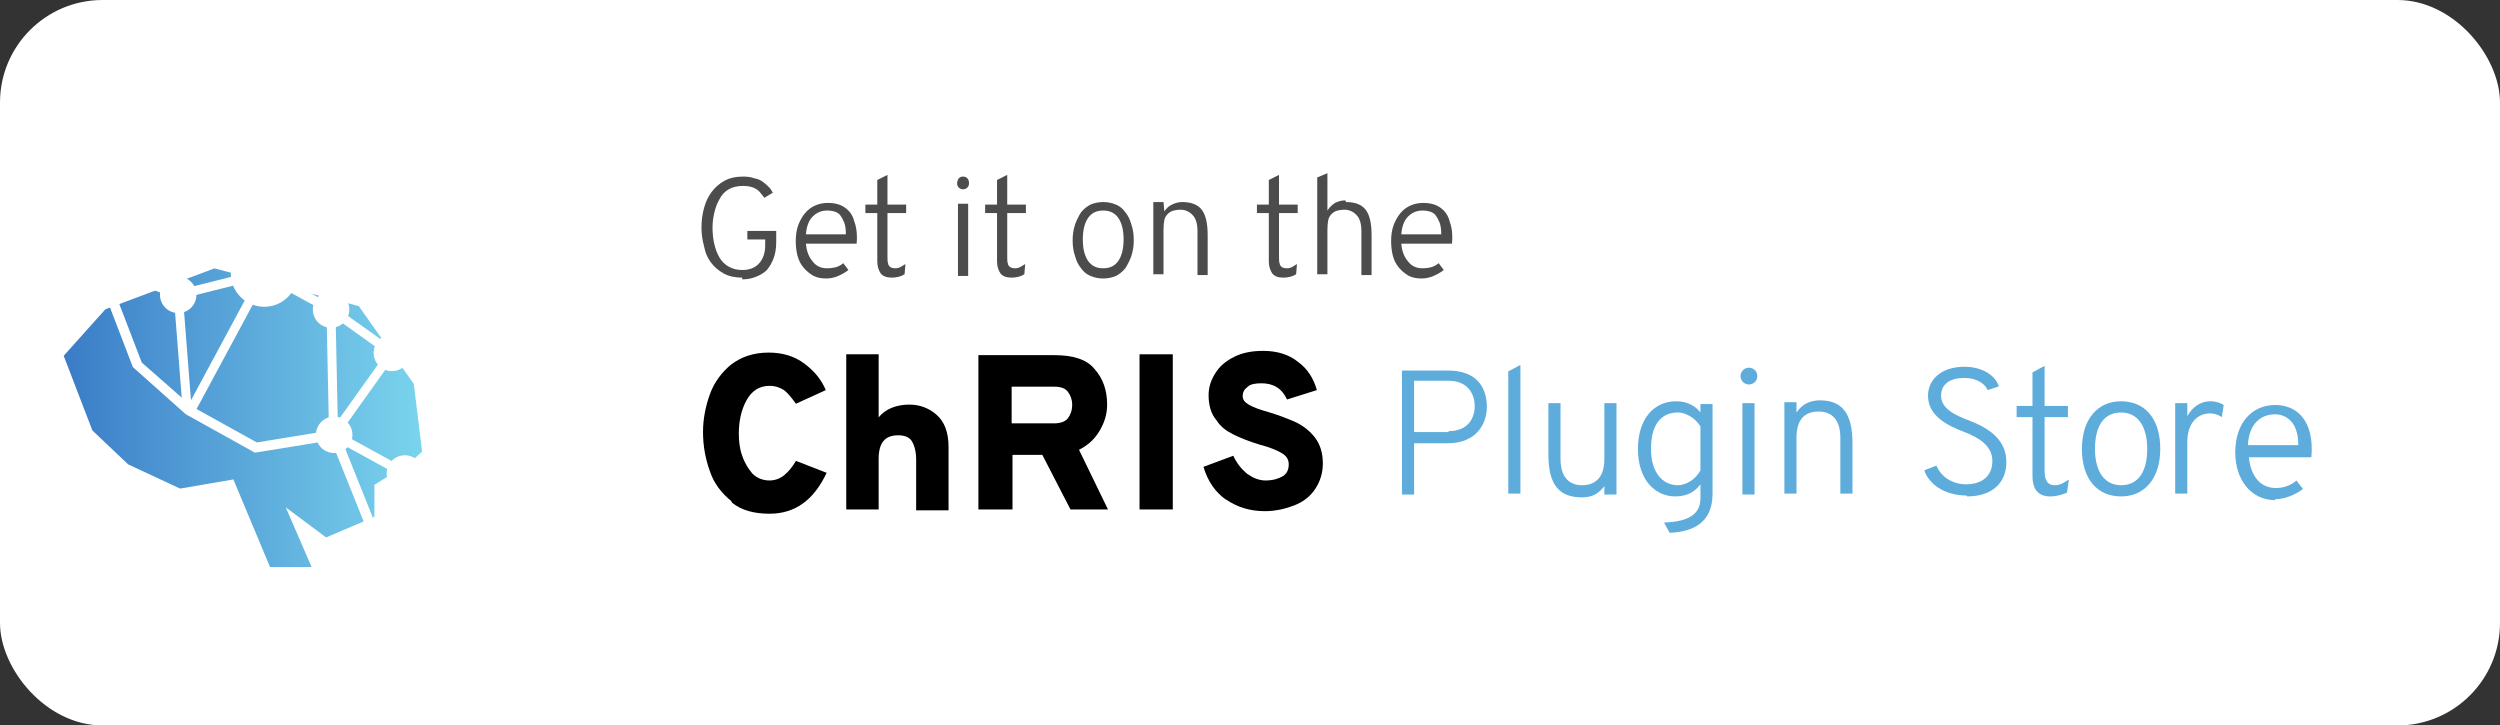 <?xml version="1.0" encoding="UTF-8" standalone="no"?>
<svg
   xmlns:dc="http://purl.org/dc/elements/1.1/"
   xmlns:cc="http://creativecommons.org/ns#"
   xmlns:rdf="http://www.w3.org/1999/02/22-rdf-syntax-ns#"
   xmlns:svg="http://www.w3.org/2000/svg"
   xmlns="http://www.w3.org/2000/svg"
   xmlns:xlink="http://www.w3.org/1999/xlink"
   xmlns:sodipodi="http://sodipodi.sourceforge.net/DTD/sodipodi-0.dtd"
   xmlns:inkscape="http://www.inkscape.org/namespaces/inkscape"
   width="126.575mm"
   height="36.73mm"
   viewBox="0 0 126.575 36.73"
   version="1.1"
   id="svg9701"
   inkscape:version="1.0.1 (3bc2e813f5, 2020-09-07)"
   sodipodi:docname="badge_light.svg">
  <rect x="0" y="0" width="126.575" height="36.73" fill="#333333" stroke="none"/>
  <defs
     id="defs9695">
    <clipPath
       clipPathUnits="userSpaceOnUse"
       id="clipPath161462">
      <path
         d="m 1032.96,2313.28 -333.905,-372.74 229.562,-597.75 286.953,-272.01 415.65,-193.51 426.52,73.21 293.68,-701.64 h 332.56 L 2477.24,727.012 2800.11,486.23 3187,650.969 v 256.429 l 385.07,239.412 -69.57,568.83 -440.82,622.99 -1155.7,301.75 z"
         id="path161460"
         inkscape:connector-curvature="0" />
    </clipPath>
    <linearGradient
       inkscape:collect="always"
       xlink:href="#linearGradient161468"
       id="linearGradient9543"
       gradientUnits="userSpaceOnUse"
       gradientTransform="matrix(2873.01,0,0,-2873.01,699.055,1444.61)"
       x1="0"
       y1="0"
       x2="1"
       y2="0"
       spreadMethod="pad" />
    <linearGradient
       x1="0"
       y1="0"
       x2="1"
       y2="0"
       gradientUnits="userSpaceOnUse"
       gradientTransform="matrix(2873.01,0,0,-2873.01,699.055,1444.61)"
       spreadMethod="pad"
       id="linearGradient161468">
      <stop
         style="stop-opacity:1;stop-color:#3a7cc7"
         offset="0"
         id="stop161464" />
      <stop
         style="stop-opacity:1;stop-color:#7ad4ed"
         offset="1"
         id="stop161466" />
    </linearGradient>
  </defs>
  <sodipodi:namedview
     id="base"
     pagecolor="#ffffff"
     bordercolor="#666666"
     borderopacity="1.0"
     inkscape:pageopacity="0.0"
     inkscape:pageshadow="2"
     inkscape:zoom="0.35"
     inkscape:cx="-326.51659"
     inkscape:cy="-147.73102"
     inkscape:document-units="mm"
     inkscape:current-layer="layer1"
     inkscape:document-rotation="0"
     showgrid="false"
     fit-margin-top="0"
     fit-margin-left="0"
     fit-margin-right="0"
     fit-margin-bottom="0"
     inkscape:window-width="1822"
     inkscape:window-height="1228"
     inkscape:window-x="1565"
     inkscape:window-y="1523"
     inkscape:window-maximized="0" />
  <g
     inkscape:label="Layer 1"
     inkscape:groupmode="layer"
     id="layer1"
     transform="translate(-192.224,-73.016)">
    <rect
       y="79.338"
       x="193.868"
       height="27.218"
       width="124.826"
       id="rect8336"
       style="display:inline;opacity:1;fill:none;fill-opacity:1;stroke:none;stroke-width:1.408;stroke-linecap:square;stroke-linejoin:bevel;stroke-miterlimit:4;stroke-dasharray:none;stroke-dashoffset:0;stroke-opacity:1"
       inkscape:export-filename="/home/duffy/Repositories/ChRIS_store_ui/src/assets/img/chris-plugin-store_logo.png"
       inkscape:export-xdpi="105.08642"
       inkscape:export-ydpi="105.08642" />
    <rect
       style="display:inline;fill:#ffffff;fill-opacity:1;stroke-width:8.098;stroke-linecap:round;stroke-linejoin:round"
       id="rect8338"
       width="126.575"
       height="36.73"
       x="192.224"
       y="73.016"
       ry="5.194"
       inkscape:export-filename="/home/duffy/SparkleShare/github.com/cube-design/ChRIS-Store/Badges/badge-dark.png"
       inkscape:export-xdpi="96"
       inkscape:export-ydpi="96" />
    <g
       id="g8378"
       transform="matrix(43.166,0,0,43.166,502.569,454.498)"
       style="display:inline">
      <g
         inkscape:export-ydpi="105.08642"
         inkscape:export-xdpi="105.08642"
         inkscape:export-filename="/home/duffy/Repositories/ChRIS_store_ui/src/assets/img/chris-plugin-store_logo.png"
         transform="matrix(1.094,0,0,1.094,-3.483,0.733)"
         id="g8364"
         style="fill:#5dacdc;fill-opacity:1;stroke-width:0.914">
        <path
           inkscape:connector-curvature="0"
           id="path8342"
           style="font-style:normal;font-variant:normal;font-weight:300;font-stretch:normal;font-size:medium;line-height:0.12px;font-family:Overpass;-inkscape-font-specification:'Overpass Light';letter-spacing:0px;word-spacing:0px;fill:#5dacdc;fill-opacity:1;stroke:none;stroke-width:0.01px;stroke-linecap:butt;stroke-linejoin:miter;stroke-opacity:1"
           d="m -1.885,-8.218 h 0.013 v -0.055 h 0.036 c 0.031,0 0.042,-0.021 0.042,-0.039 0,-0.02 -0.01,-0.039 -0.042,-0.039 h -0.049 z m 0.05,-0.067 h -0.037 v -0.055 h 0.037 c 0.022,0 0.028,0.016 0.028,0.027 0,0.013 -0.007,0.027 -0.028,0.027 z" />
        <path
           inkscape:connector-curvature="0"
           id="path8344"
           style="font-style:normal;font-variant:normal;font-weight:300;font-stretch:normal;font-size:medium;line-height:0.12px;font-family:Overpass;-inkscape-font-specification:'Overpass Light';letter-spacing:0px;word-spacing:0px;fill:#5dacdc;fill-opacity:1;stroke:none;stroke-width:0.01px;stroke-linecap:butt;stroke-linejoin:miter;stroke-opacity:1"
           d="m -1.771,-8.219 h 0.013 v -0.138 l -0.013,0.007 z" />
        <path
           inkscape:connector-curvature="0"
           id="path8346"
           style="font-style:normal;font-variant:normal;font-weight:300;font-stretch:normal;font-size:medium;line-height:0.12px;font-family:Overpass;-inkscape-font-specification:'Overpass Light';letter-spacing:0px;word-spacing:0px;fill:#5dacdc;fill-opacity:1;stroke:none;stroke-width:0.01px;stroke-linecap:butt;stroke-linejoin:miter;stroke-opacity:1"
           d="m -1.668,-8.218 h 0.013 v -0.098 h -0.013 v 0.06 c 0,0.021 -0.011,0.028 -0.024,0.028 -0.013,0 -0.023,-0.008 -0.023,-0.028 v -0.06 h -0.013 v 0.055 c 0,0.032 0.011,0.046 0.036,0.046 0.01,0 0.017,-0.003 0.024,-0.012 z" />
        <path
           inkscape:connector-curvature="0"
           id="path8348"
           style="font-style:normal;font-variant:normal;font-weight:300;font-stretch:normal;font-size:medium;line-height:0.12px;font-family:Overpass;-inkscape-font-specification:'Overpass Light';letter-spacing:0px;word-spacing:0px;fill:#5dacdc;fill-opacity:1;stroke:none;stroke-width:0.01px;stroke-linecap:butt;stroke-linejoin:miter;stroke-opacity:1"
           d="m -1.598,-8.177 c 0.024,-9.585e-4 0.046,-0.01 0.046,-0.042 v -0.096 h -0.013 v 0.009 c -0.003,-0.004 -0.011,-0.012 -0.026,-0.012 -0.024,0 -0.041,0.019 -0.041,0.051 0,0.034 0.019,0.051 0.04,0.051 0.013,0 0.021,-0.005 0.027,-0.013 v 0.015 c 0,0.013 -0.007,0.025 -0.039,0.026 z m 0.009,-0.051 c -0.017,0 -0.029,-0.014 -0.029,-0.039 0,-0.025 0.01,-0.039 0.029,-0.039 0.007,0 0.018,0.005 0.024,0.015 v 0.047 c -0.005,0.01 -0.016,0.016 -0.024,0.016 z" />
        <path
           inkscape:connector-curvature="0"
           id="path8350"
           style="font-style:normal;font-variant:normal;font-weight:300;font-stretch:normal;font-size:medium;line-height:0.12px;font-family:Overpass;-inkscape-font-specification:'Overpass Light';letter-spacing:0px;word-spacing:0px;fill:#5dacdc;fill-opacity:1;stroke:none;stroke-width:0.01px;stroke-linecap:butt;stroke-linejoin:miter;stroke-opacity:1"
           d="m -1.513,-8.336 c 0.005,0 0.009,-0.004 0.009,-0.009 0,-0.005 -0.004,-0.009 -0.009,-0.009 -0.005,0 -0.009,0.004 -0.009,0.009 0,0.005 0.004,0.009 0.009,0.009 z m -0.007,0.118 h 0.013 v -0.098 h -0.013 z" />
        <path
           inkscape:connector-curvature="0"
           id="path8352"
           style="font-style:normal;font-variant:normal;font-weight:300;font-stretch:normal;font-size:medium;line-height:0.12px;font-family:Overpass;-inkscape-font-specification:'Overpass Light';letter-spacing:0px;word-spacing:0px;fill:#5dacdc;fill-opacity:1;stroke:none;stroke-width:0.01px;stroke-linecap:butt;stroke-linejoin:miter;stroke-opacity:1"
           d="m -1.415,-8.219 h 0.013 v -0.054 c 0,-0.032 -0.011,-0.046 -0.035,-0.046 -0.01,0 -0.019,0.004 -0.025,0.013 V -8.317 h -0.013 v 0.098 h 0.013 v -0.06 c 0,-0.021 0.01,-0.028 0.024,-0.028 0.013,0 0.023,0.008 0.023,0.028 z" />
        <path
           inkscape:connector-curvature="0"
           id="path8354"
           style="font-style:normal;font-variant:normal;font-weight:300;font-stretch:normal;font-size:medium;line-height:0.12px;font-family:Overpass;-inkscape-font-specification:'Overpass Light';letter-spacing:0px;word-spacing:0px;fill:#5dacdc;fill-opacity:1;stroke:none;stroke-width:0.01px;stroke-linecap:butt;stroke-linejoin:miter;stroke-opacity:1"
           d="m -1.279,-8.216 c 0.025,0 0.042,-0.013 0.042,-0.037 0,-0.025 -0.021,-0.037 -0.039,-0.044 -0.016,-0.006 -0.031,-0.013 -0.031,-0.027 0,-0.012 0.009,-0.019 0.025,-0.019 0.013,0 0.022,0.006 0.025,0.013 l 0.012,-0.004 c -0.004,-0.012 -0.018,-0.021 -0.037,-0.021 -0.025,0 -0.039,0.014 -0.039,0.031 0,0.022 0.021,0.032 0.039,0.039 0.016,0.006 0.03,0.015 0.03,0.031 0,0.016 -0.011,0.025 -0.028,0.025 -0.015,0 -0.027,-0.008 -0.032,-0.02 l -0.013,0.005 c 0.005,0.015 0.022,0.027 0.045,0.027 z" />
        <path
           inkscape:connector-curvature="0"
           id="path8356"
           style="font-style:normal;font-variant:normal;font-weight:300;font-stretch:normal;font-size:medium;line-height:0.12px;font-family:Overpass;-inkscape-font-specification:'Overpass Light';letter-spacing:0px;word-spacing:0px;fill:#5dacdc;fill-opacity:1;stroke:none;stroke-width:0.01px;stroke-linecap:butt;stroke-linejoin:miter;stroke-opacity:1"
           d="m -1.19,-8.216 c 0.007,0 0.013,-0.002 0.018,-0.004 l 0.002,-0.014 c -0.004,0.002 -0.008,0.006 -0.015,0.006 -0.009,0 -0.011,-0.007 -0.011,-0.016 v -0.057 h 0.025 v -0.012 h -0.025 v -0.043 l -0.013,0.007 v 0.036 h -0.017 v 0.012 h 0.017 v 0.063 c 0,0.013 0.005,0.022 0.019,0.022 z"
           sodipodi:nodetypes="cccssccccccccccscc" />
        <path
           inkscape:connector-curvature="0"
           id="path8358"
           style="font-style:normal;font-variant:normal;font-weight:300;font-stretch:normal;font-size:medium;line-height:0.12px;font-family:Overpass;-inkscape-font-specification:'Overpass Light';letter-spacing:0px;word-spacing:0px;fill:#5dacdc;fill-opacity:1;stroke:none;stroke-width:0.01px;stroke-linecap:butt;stroke-linejoin:miter;stroke-opacity:1"
           d="m -1.114,-8.216 c 0.025,0 0.042,-0.019 0.042,-0.051 0,-0.033 -0.017,-0.051 -0.042,-0.051 -0.025,0 -0.042,0.019 -0.042,0.051 0,0.033 0.017,0.051 0.042,0.051 z m 0,-0.012 c -0.018,0 -0.028,-0.015 -0.028,-0.039 0,-0.025 0.01,-0.039 0.028,-0.039 0.018,0 0.028,0.015 0.028,0.039 0,0.025 -0.01,0.039 -0.028,0.039 z" />
        <path
           inkscape:connector-curvature="0"
           id="path8360"
           style="font-style:normal;font-variant:normal;font-weight:300;font-stretch:normal;font-size:medium;line-height:0.12px;font-family:Overpass;-inkscape-font-specification:'Overpass Light';letter-spacing:0px;word-spacing:0px;fill:#5dacdc;fill-opacity:1;stroke:none;stroke-width:0.01px;stroke-linecap:butt;stroke-linejoin:miter;stroke-opacity:1"
           d="m -1.056,-8.219 h 0.013 v -0.055 c 0,-0.024 0.014,-0.031 0.024,-0.031 0.006,0 0.01,0.002 0.013,0.004 l 0.002,-0.013 c -0.003,-0.002 -0.008,-0.004 -0.014,-0.004 -0.012,0 -0.02,0.007 -0.025,0.016 v -0.014 h -0.013 z" />
        <path
           inkscape:connector-curvature="0"
           id="path8362"
           style="font-style:normal;font-variant:normal;font-weight:300;font-stretch:normal;font-size:medium;line-height:0.12px;font-family:Overpass;-inkscape-font-specification:'Overpass Light';letter-spacing:0px;word-spacing:0px;fill:#5dacdc;fill-opacity:1;stroke:none;stroke-width:0.01px;stroke-linecap:butt;stroke-linejoin:miter;stroke-opacity:1"
           d="m -0.949,-8.213 c 0.011,0 0.022,-0.005 0.03,-0.011 l -0.007,-0.009 c -0.007,0.006 -0.015,0.008 -0.022,0.008 -0.017,0 -0.027,-0.013 -0.029,-0.033 h 0.067 c 3.8341e-4,-0.004 3.8341e-4,-0.007 3.8341e-4,-0.009 0,-0.033 -0.018,-0.047 -0.039,-0.047 -0.025,0 -0.043,0.019 -0.043,0.051 0,0.028 0.016,0.051 0.043,0.051 z m -0.029,-0.058 c 0.001,-0.022 0.013,-0.033 0.029,-0.033 0.01,0 0.025,0.006 0.025,0.033 z" />
      </g>
      <g
         id="g8376"
         style="fill:#000000">
        <path
           d="m -6.332,-8.25 c -0.011,-0.009 -0.02,-0.02 -0.025,-0.035 -0.005,-0.014 -0.008,-0.029 -0.008,-0.046 0,-0.015 0.003,-0.03 0.008,-0.044 0.005,-0.014 0.014,-0.026 0.025,-0.035 0.012,-0.009 0.026,-0.014 0.044,-0.014 0.016,0 0.03,0.004 0.042,0.013 0.012,0.009 0.02,0.019 0.025,0.031 l -0.035,0.016 c -0.005,-0.007 -0.01,-0.013 -0.014,-0.016 -0.005,-0.003 -0.01,-0.005 -0.017,-0.005 -0.012,0 -0.021,0.006 -0.027,0.017 -0.006,0.011 -0.009,0.024 -0.009,0.039 0,0.009 0.001,0.018 0.004,0.026 0.003,0.009 0.007,0.015 0.012,0.021 0.005,0.005 0.012,0.008 0.02,0.008 0.006,0 0.012,-0.002 0.017,-0.006 0.005,-0.004 0.01,-0.01 0.014,-0.017 l 0.036,0.014 c -0.015,0.032 -0.037,0.048 -0.067,0.048 -0.018,0 -0.033,-0.004 -0.044,-0.013"
           style="fill:#000000;fill-opacity:1;fill-rule:nonzero;stroke:none;stroke-width:0.001"
           id="path8366"
           inkscape:connector-curvature="0" />
        <path
           d="m -6.197,-8.422 h 0.038 v 0.074 c 0.008,-0.01 0.021,-0.015 0.036,-0.015 0.012,0 0.023,0.004 0.032,0.012 0.009,0.008 0.014,0.02 0.014,0.038 v 0.074 h -0.038 v -0.059 c 0,-0.01 -0.002,-0.017 -0.005,-0.022 -0.003,-0.005 -0.009,-0.007 -0.016,-0.007 -0.016,0 -0.023,0.009 -0.023,0.028 v 0.059 h -0.038 V -8.422"
           style="fill:#000000;fill-opacity:1;fill-rule:nonzero;stroke:none;stroke-width:0.001"
           id="path8368"
           inkscape:connector-curvature="0" />
        <path
           d="m -5.953,-8.341 c 0.007,0 0.013,-0.002 0.016,-0.006 0.003,-0.004 0.005,-0.009 0.005,-0.016 0,-0.006 -0.002,-0.011 -0.005,-0.015 -0.003,-0.004 -0.008,-0.006 -0.016,-0.006 h -0.05 v 0.043 z m -0.089,-0.08 h 0.089 c 0.022,0 0.038,0.005 0.047,0.016 0.01,0.011 0.015,0.025 0.015,0.042 0,0.011 -0.003,0.021 -0.009,0.031 -0.006,0.01 -0.014,0.017 -0.024,0.022 l 0.034,0.07 h -0.044 l -0.033,-0.064 h -0.035 v 0.064 h -0.04 v -0.182"
           style="fill:#000000;fill-opacity:1;fill-rule:nonzero;stroke:none;stroke-width:0.001"
           id="path8370"
           inkscape:connector-curvature="0" />
        <path
           d="m -5.751,-8.251 c -0.013,-0.009 -0.022,-0.022 -0.027,-0.039 l 0.035,-0.013 c 0.004,0.009 0.01,0.016 0.016,0.021 0.007,0.005 0.014,0.008 0.022,0.008 0.008,0 0.015,-0.002 0.02,-0.005 0.005,-0.003 0.007,-0.008 0.007,-0.014 0,-0.006 -0.003,-0.01 -0.008,-0.013 -0.005,-0.003 -0.014,-0.007 -0.026,-0.01 -0.013,-0.004 -0.023,-0.008 -0.031,-0.012 -0.008,-0.004 -0.015,-0.009 -0.02,-0.017 -0.006,-0.007 -0.009,-0.017 -0.009,-0.029 0,-0.01 0.003,-0.018 0.008,-0.026 0.005,-0.008 0.012,-0.014 0.022,-0.019 0.01,-0.005 0.021,-0.007 0.034,-0.007 0.016,0 0.03,0.004 0.041,0.013 0.011,0.008 0.018,0.019 0.022,0.033 l -0.035,0.011 c -0.006,-0.013 -0.016,-0.019 -0.03,-0.019 -0.007,0 -0.013,0.001 -0.016,0.004 -0.004,0.003 -0.006,0.006 -0.006,0.011 0,0.004 0.002,0.007 0.007,0.01 0.005,0.003 0.013,0.006 0.024,0.009 0.013,0.004 0.023,0.008 0.032,0.012 0.008,0.004 0.016,0.01 0.022,0.018 0.006,0.008 0.009,0.018 0.009,0.03 0,0.011 -0.003,0.021 -0.009,0.03 -0.006,0.009 -0.014,0.015 -0.024,0.019 -0.01,0.004 -0.022,0.007 -0.035,0.007 -0.018,0 -0.033,-0.005 -0.046,-0.014"
           style="fill:#000000;fill-opacity:1;fill-rule:nonzero;stroke:none;stroke-width:0.001"
           id="path8372"
           inkscape:connector-curvature="0" />
        <path
           inkscape:connector-curvature="0"
           id="path8374"
           style="fill:#000000;fill-opacity:1;fill-rule:nonzero;stroke:none;stroke-width:0.001"
           d="m -5.853,-8.24 v -0.182 h 0.039 v 0.182 h -0.039" />
      </g>
    </g>
    <g
       inkscape:export-ydpi="105.08642"
       inkscape:export-xdpi="105.08642"
       inkscape:export-filename="/home/duffy/Repositories/ChRIS_store_ui/src/assets/img/chris-plugin-store_logo.png"
       style="display:inline;stroke-width:7.889"
       transform="matrix(6.323,0,0,6.323,235.979,131.134)"
       id="g8463">
      <g
         style="stroke-width:7.889"
         id="g8382"
         clip-path="url(#clipPath161462)"
         transform="matrix(0.001,0,0,-0.001,-7.109,-4.402)">
        <path
           d="m 1032.96,2313.28 -333.905,-372.74 229.562,-597.75 286.953,-272.01 415.65,-193.51 426.52,73.21 293.68,-701.64 h 332.56 L 2477.24,727.012 2800.11,486.23 3187,650.969 v 256.429 l 385.07,239.412 -69.57,568.83 -440.82,622.99 -1155.7,301.75 -873.02,-327.1"
           style="fill:url(#linearGradient9543);fill-opacity:1;fill-rule:nonzero;stroke:none;stroke-width:7.889"
           id="path8380"
           inkscape:connector-curvature="0" />
      </g>
      <path
         inkscape:connector-curvature="0"
         id="path8384"
         style="fill:#ffffff;fill-opacity:1;fill-rule:nonzero;stroke:none;stroke-width:0.011"
         d="m -3.289,-6.983 -0.059,-0.042 0.445,-0.636 0.059,0.042 -0.445,0.636" />
      <path
         inkscape:connector-curvature="0"
         id="path8386"
         style="fill:#ffffff;fill-opacity:1;fill-rule:nonzero;stroke:none;stroke-width:0.011"
         d="m -2.832,-6.915 -0.077,-0.721 0.072,-0.008 0.077,0.721 -0.072,0.008" />
      <path
         inkscape:connector-curvature="0"
         id="path8388"
         style="fill:#ffffff;fill-opacity:1;fill-rule:nonzero;stroke:none;stroke-width:0.011"
         d="m -2.754,-6.322 -0.079,-0.593 0.072,-0.01 0.079,0.593 -0.072,0.01" />
      <path
         inkscape:connector-curvature="0"
         id="path8390"
         style="fill:#ffffff;fill-opacity:1;fill-rule:nonzero;stroke:none;stroke-width:0.011"
         d="m -2.701,-5.666 -0.053,-0.657 0.072,-0.006 0.053,0.657 -0.072,0.006" />
      <path
         inkscape:connector-curvature="0"
         id="path8392"
         style="fill:#ffffff;fill-opacity:1;fill-rule:nonzero;stroke:none;stroke-width:0.011"
         d="m -2.681,-5.637 -0.464,-0.232 0.032,-0.065 0.464,0.232 -0.032,0.065" />
      <path
         inkscape:connector-curvature="0"
         id="path8394"
         style="fill:#ffffff;fill-opacity:1;fill-rule:nonzero;stroke:none;stroke-width:0.011"
         d="m -3.15,-5.872 -0.654,-0.465 0.042,-0.059 0.654,0.465 -0.042,0.059" />
      <path
         inkscape:connector-curvature="0"
         id="path8396"
         style="fill:#ffffff;fill-opacity:1;fill-rule:nonzero;stroke:none;stroke-width:0.011"
         d="m -3.753,-6.345 -0.059,-0.043 0.464,-0.638 0.059,0.043 -0.464,0.638" />
      <path
         inkscape:connector-curvature="0"
         id="path8398"
         style="fill:#ffffff;fill-opacity:1;fill-rule:nonzero;stroke:none;stroke-width:0.011"
         d="m -3.332,-6.97 -0.976,-0.38 0.026,-0.067 0.976,0.38 -0.026,0.067" />
      <path
         inkscape:connector-curvature="0"
         id="path8400"
         style="fill:#ffffff;fill-opacity:1;fill-rule:nonzero;stroke:none;stroke-width:0.011"
         d="m -4.329,-7.373 -0.213,-0.673 0.069,-0.022 0.213,0.673 -0.069,0.022" />
      <path
         inkscape:connector-curvature="0"
         id="path8402"
         style="fill:#ffffff;fill-opacity:1;fill-rule:nonzero;stroke:none;stroke-width:0.011"
         d="m -4.824,-6.975 -0.876,-0.638 0.043,-0.059 0.876,0.638 -0.043,0.059" />
      <path
         inkscape:connector-curvature="0"
         id="path8404"
         style="fill:#ffffff;fill-opacity:1;fill-rule:nonzero;stroke:none;stroke-width:0.011"
         d="m -5.485,-6.796 -0.018,-0.07 0.691,-0.173 0.018,0.07 -0.691,0.173" />
      <path
         inkscape:connector-curvature="0"
         id="path8406"
         style="fill:#ffffff;fill-opacity:1;fill-rule:nonzero;stroke:none;stroke-width:0.011"
         d="m -5.507,-6.797 -0.639,-0.254 0.027,-0.067 0.639,0.254 -0.027,0.067" />
      <path
         inkscape:connector-curvature="0"
         id="path8408"
         style="fill:#ffffff;fill-opacity:1;fill-rule:nonzero;stroke:none;stroke-width:0.011"
         d="m -5.457,-5.906 -0.072,-0.922 0.072,-0.006 0.072,0.922 -0.072,0.006" />
      <path
         inkscape:connector-curvature="0"
         id="path8410"
         style="fill:#ffffff;fill-opacity:1;fill-rule:nonzero;stroke:none;stroke-width:0.011"
         d="m -4.781,-6.975 -0.043,-0.058 0.508,-0.38 0.043,0.058 -0.508,0.38" />
      <path
         inkscape:connector-curvature="0"
         id="path8412"
         style="fill:#ffffff;fill-opacity:1;fill-rule:nonzero;stroke:none;stroke-width:0.011"
         d="m -4.305,-6.712 -0.025,-0.671 0.072,-0.003 0.025,0.671 -0.072,0.003" />
      <path
         inkscape:connector-curvature="0"
         id="path8414"
         style="fill:#ffffff;fill-opacity:1;fill-rule:nonzero;stroke:none;stroke-width:0.011"
         d="m -4.285,-5.712 -0.021,-1 0.072,-0.001 0.021,1 -0.072,0.001" />
      <path
         inkscape:connector-curvature="0"
         id="path8416"
         style="fill:#ffffff;fill-opacity:1;fill-rule:nonzero;stroke:none;stroke-width:0.011"
         d="m -4.219,-5.692 -0.059,-0.042 0.466,-0.653 0.059,0.042 -0.466,0.653" />
      <path
         inkscape:connector-curvature="0"
         id="path8418"
         style="fill:#ffffff;fill-opacity:1;fill-rule:nonzero;stroke:none;stroke-width:0.011"
         d="m -3.695,-5.368 -0.57,-0.313 0.035,-0.064 0.57,0.313 -0.035,0.064" />
      <path
         inkscape:connector-curvature="0"
         id="path8420"
         style="fill:#ffffff;fill-opacity:1;fill-rule:nonzero;stroke:none;stroke-width:0.011"
         d="m -4.287,-6.681 -0.533,-0.291 0.035,-0.064 0.533,0.291 -0.035,0.064" />
      <path
         inkscape:connector-curvature="0"
         id="path8422"
         style="fill:#ffffff;fill-opacity:1;fill-rule:nonzero;stroke:none;stroke-width:0.011"
         d="m -3.803,-6.337 -0.487,-0.347 0.042,-0.059 0.487,0.347 -0.042,0.059" />
      <path
         inkscape:connector-curvature="0"
         id="path8424"
         style="fill:#ffffff;fill-opacity:1;fill-rule:nonzero;stroke:none;stroke-width:0.011"
         d="m -5.364,-5.883 -0.064,-0.034 0.594,-1.103 0.064,0.034 -0.594,1.103" />
      <path
         inkscape:connector-curvature="0"
         id="path8426"
         style="fill:#ffffff;fill-opacity:1;fill-rule:nonzero;stroke:none;stroke-width:0.011"
         d="m -2.251,-6.755 -0.554,-0.129 0.016,-0.071 0.554,0.129 -0.016,0.071" />
      <path
         inkscape:connector-curvature="0"
         id="path8428"
         style="fill:#ffffff;fill-opacity:1;fill-rule:nonzero;stroke:none;stroke-width:0.011"
         d="m -2.693,-6.301 -0.051,-0.052 0.475,-0.464 0.051,0.052 -0.475,0.464" />
      <path
         inkscape:connector-curvature="0"
         id="path8430"
         style="fill:#ffffff;fill-opacity:1;fill-rule:nonzero;stroke:none;stroke-width:0.011"
         d="m -3.103,-5.876 -0.052,-0.05 0.411,-0.425 0.052,0.05 -0.411,0.425" />
      <path
         inkscape:connector-curvature="0"
         id="path8432"
         style="fill:#ffffff;fill-opacity:1;fill-rule:nonzero;stroke:none;stroke-width:0.011"
         d="m -3.654,-5.373 -0.049,-0.054 0.549,-0.501 0.049,0.054 -0.549,0.501" />
      <path
         inkscape:connector-curvature="0"
         id="path8434"
         style="fill:#ffffff;fill-opacity:1;fill-rule:nonzero;stroke:none;stroke-width:0.011"
         d="m -2.802,-6.883 -0.522,-0.085 0.012,-0.072 0.522,0.085 -0.012,0.072" />
      <path
         inkscape:connector-curvature="0"
         id="path8436"
         style="fill:#ffffff;fill-opacity:1;fill-rule:nonzero;stroke:none;stroke-width:0.011"
         d="m -2.65,-6.919 c 0,0.081 -0.065,0.146 -0.146,0.146 -0.081,0 -0.146,-0.065 -0.146,-0.146 0,-0.081 0.065,-0.146 0.146,-0.146 0.081,0 0.146,0.065 0.146,0.146" />
      <path
         inkscape:connector-curvature="0"
         id="path8439"
         style="fill:#ffffff;fill-opacity:1;fill-rule:nonzero;stroke:none;stroke-width:0.011"
         d="m -2.572,-6.327 c 0,0.081 -0.065,0.146 -0.146,0.146 -0.081,0 -0.146,-0.065 -0.146,-0.146 0,-0.081 0.065,-0.146 0.146,-0.146 0.081,0 0.146,0.065 0.146,0.146" />
      <path
         inkscape:connector-curvature="0"
         id="path8441"
         style="fill:#ffffff;fill-opacity:1;fill-rule:nonzero;stroke:none;stroke-width:0.011"
         d="m -2.522,-5.671 c 0,0.081 -0.065,0.146 -0.146,0.146 -0.081,0 -0.146,-0.065 -0.146,-0.146 0,-0.081 0.065,-0.146 0.146,-0.146 0.081,0 0.146,0.065 0.146,0.146" />
      <path
         inkscape:connector-curvature="0"
         id="path8443"
         style="fill:#ffffff;fill-opacity:1;fill-rule:nonzero;stroke:none;stroke-width:0.011"
         d="m -2.982,-5.901 c 0,0.081 -0.065,0.146 -0.146,0.146 -0.081,0 -0.146,-0.065 -0.146,-0.146 0,-0.081 0.065,-0.146 0.146,-0.146 0.081,0 0.146,0.065 0.146,0.146" />
      <path
         inkscape:connector-curvature="0"
         id="path8445"
         style="fill:#ffffff;fill-opacity:1;fill-rule:nonzero;stroke:none;stroke-width:0.011"
         d="m -3.532,-5.4 c 0,0.081 -0.065,0.146 -0.146,0.146 -0.081,0 -0.146,-0.065 -0.146,-0.146 0,-0.081 0.065,-0.146 0.146,-0.146 0.081,0 0.146,0.065 0.146,0.146" />
      <path
         inkscape:connector-curvature="0"
         id="path8447"
         style="fill:#ffffff;fill-opacity:1;fill-rule:nonzero;stroke:none;stroke-width:0.011"
         d="m -4.098,-5.71 c 0,0.081 -0.065,0.146 -0.146,0.146 -0.081,0 -0.146,-0.065 -0.146,-0.146 0,-0.081 0.065,-0.146 0.146,-0.146 0.081,0 0.146,0.065 0.146,0.146" />
      <path
         inkscape:connector-curvature="0"
         id="path8449"
         style="fill:#ffffff;fill-opacity:1;fill-rule:nonzero;stroke:none;stroke-width:0.011"
         d="m -3.171,-7.003 c 0,0.081 -0.065,0.146 -0.146,0.146 -0.081,0 -0.146,-0.065 -0.146,-0.146 0,-0.081 0.065,-0.146 0.146,-0.146 0.081,0 0.146,0.065 0.146,0.146" />
      <path
         inkscape:connector-curvature="0"
         id="path8451"
         style="fill:#ffffff;fill-opacity:1;fill-rule:nonzero;stroke:none;stroke-width:0.011"
         d="m -4.15,-7.383 c 0,0.081 -0.065,0.146 -0.146,0.146 -0.081,0 -0.146,-0.065 -0.146,-0.146 0,-0.081 0.065,-0.146 0.146,-0.146 0.081,0 0.146,0.065 0.146,0.146" />
      <path
         inkscape:connector-curvature="0"
         id="path8453"
         style="fill:#ffffff;fill-opacity:1;fill-rule:nonzero;stroke:none;stroke-width:0.011"
         d="m -4.123,-6.713 c 0,0.081 -0.065,0.146 -0.146,0.146 -0.081,0 -0.146,-0.065 -0.146,-0.146 0,-0.081 0.065,-0.146 0.146,-0.146 0.081,0 0.146,0.065 0.146,0.146" />
      <path
         inkscape:connector-curvature="0"
         id="path8455"
         style="fill:#ffffff;fill-opacity:1;fill-rule:nonzero;stroke:none;stroke-width:0.011"
         d="m -4.536,-7.003 c 0,0.148 -0.12,0.268 -0.268,0.268 -0.148,0 -0.268,-0.12 -0.268,-0.268 0,-0.148 0.12,-0.268 0.268,-0.268 0.148,0 0.268,0.12 0.268,0.268" />
      <path
         inkscape:connector-curvature="0"
         id="path8457"
         style="fill:#ffffff;fill-opacity:1;fill-rule:nonzero;stroke:none;stroke-width:0.011"
         d="m -3.636,-6.366 c 0,0.081 -0.065,0.146 -0.146,0.146 -0.081,0 -0.146,-0.065 -0.146,-0.146 0,-0.081 0.065,-0.146 0.146,-0.146 0.081,0 0.146,0.065 0.146,0.146" />
      <path
         inkscape:connector-curvature="0"
         id="path8459"
         style="fill:#ffffff;fill-opacity:1;fill-rule:nonzero;stroke:none;stroke-width:0.011"
         d="m -5.347,-6.831 c 0,0.081 -0.065,0.146 -0.146,0.146 -0.081,0 -0.146,-0.065 -0.146,-0.146 0,-0.081 0.065,-0.146 0.146,-0.146 0.081,0 0.146,0.065 0.146,0.146" />
      <path
         inkscape:connector-curvature="0"
         id="path8461"
         style="fill:#ffffff;fill-opacity:1;fill-rule:nonzero;stroke:none;stroke-width:0.011"
         d="m -3.823,-4.769 h 0.383 l -0.29,-0.68 0.534,0.309 0.492,-0.204 -0.003,-0.349 0.511,-0.305 -0.087,-0.784 -0.612,-0.824 -1.6,-0.42 -1.159,0.419 -0.433,0.531 0.302,0.787 0.398,0.35 0.523,0.29 0.646,-0.105 z m 0.502,0.079 h -0.556 l -0.392,-0.976 -0.61,0.099 -0.554,-0.308 -0.423,-0.377 -0.322,-0.839 0.476,-0.583 1.203,-0.435 1.65,0.434 0.641,0.864 0.095,0.856 -0.516,0.308 0.003,0.357 -0.578,0.24 -0.362,-0.21 0.244,0.571" />
    </g>
    <g
       id="g8471"
       transform="matrix(39.306,0,0,39.306,479.246,410.782)"
       style="display:inline;fill:#4c4c4c">
      <g
         inkscape:export-ydpi="105.08642"
         inkscape:export-xdpi="105.08642"
         inkscape:export-filename="/home/duffy/Repositories/ChRIS_store_ui/src/assets/img/chris-plugin-store_logo.png"
         transform="matrix(1.094,0,0,1.094,-3.458,0.733)"
         id="g8469"
         style="fill:#4c4c4c;fill-opacity:1;stroke-width:0.914">
        <g
           aria-label="Get it on the"
           id="text8467"
           style="font-size:0.166px;line-height:1.25;font-family:sans-serif;word-spacing:0px;fill:#4c4c4c;stroke-width:0.004">
          <path
             d="m -2.64,-8.198 q -0.013,0 -0.022,-0.005 -0.009,-0.005 -0.015,-0.013 -0.006,-0.008 -0.008,-0.019 -0.003,-0.011 -0.003,-0.022 0,-0.012 0.003,-0.023 0.003,-0.011 0.009,-0.019 0.006,-0.008 0.015,-0.013 0.009,-0.005 0.022,-0.005 0.008,0 0.013,0.002 0.006,0.001 0.01,0.004 0.004,0.003 0.007,0.006 0.003,0.003 0.005,0.007 l -0.01,0.006 q -0.002,-0.003 -0.004,-0.005 -0.002,-0.003 -0.005,-0.005 -0.003,-0.002 -0.007,-0.003 -0.004,-0.001 -0.009,-0.001 -0.01,0 -0.017,0.004 -0.007,0.004 -0.011,0.012 -0.004,0.007 -0.006,0.016 -0.002,0.009 -0.002,0.017 0,0.01 0.002,0.019 0.002,0.009 0.006,0.016 0.004,0.007 0.011,0.011 0.007,0.004 0.016,0.004 0.013,0 0.02,-0.008 0.007,-0.008 0.007,-0.021 v -0.007 h -0.021 v -0.01 h 0.034 v 0.013 q 0,0.011 -0.003,0.019 -0.003,0.008 -0.008,0.014 -0.005,0.005 -0.013,0.008 -0.007,0.003 -0.016,0.003 z"
             style="font-style:normal;font-variant:normal;font-weight:300;font-stretch:normal;font-family:Overpass;-inkscape-font-specification:'Overpass Light';fill:#4c4c4c;stroke-width:0.004"
             id="path9563" />
          <path
             d="m -2.565,-8.238 q 0.001,0.013 0.008,0.021 0.006,0.008 0.017,0.008 0.005,0 0.009,-0.001 0.005,-0.001 0.01,-0.005 l 0.006,0.008 q -0.005,0.004 -0.012,0.007 -0.007,0.003 -0.014,0.003 -0.009,0 -0.015,-0.003 -0.007,-0.004 -0.012,-0.01 -0.005,-0.006 -0.007,-0.014 -0.002,-0.008 -0.002,-0.017 0,-0.011 0.003,-0.019 0.003,-0.008 0.008,-0.014 0.005,-0.006 0.012,-0.009 0.007,-0.003 0.015,-0.003 0.007,0 0.013,0.002 0.006,0.002 0.011,0.007 0.005,0.005 0.007,0.013 0.003,0.008 0.003,0.018 0,0.001 0,0.003 0,0.002 -3.311e-4,0.005 z m 0.025,-0.039 q -0.01,0 -0.017,0.007 -0.007,0.007 -0.008,0.021 h 0.047 q 0,-0.009 -0.002,-0.014 -0.002,-0.005 -0.005,-0.009 -0.003,-0.003 -0.007,-0.004 -0.004,-0.001 -0.007,-0.001 z"
             style="font-style:normal;font-variant:normal;font-weight:300;font-stretch:normal;font-family:Overpass;-inkscape-font-specification:'Overpass Light';fill:#4c4c4c;stroke-width:0.004"
             id="path9565" />
          <path
             d="m -2.464,-8.198 q -0.009,0 -0.013,-0.005 -0.004,-0.006 -0.004,-0.014 v -0.057 h -0.014 v -0.01 h 0.014 v -0.029 l 0.012,-0.006 v 0.035 h 0.022 v 0.01 h -0.022 v 0.052 q 0,0.003 1.656e-4,0.005 3.311e-4,0.002 0.001,0.004 9.933e-4,0.002 0.003,0.003 0.002,9.934e-4 0.005,9.934e-4 0.004,0 0.007,-0.002 0.003,-0.002 0.005,-0.003 l -0.001,0.012 q -0.003,0.002 -0.007,0.003 -0.004,9.933e-4 -0.008,9.933e-4 z"
             style="font-style:normal;font-variant:normal;font-weight:300;font-stretch:normal;font-family:Overpass;-inkscape-font-specification:'Overpass Light';fill:#4c4c4c;stroke-width:0.004"
             id="path9567" />
          <path
             d="m -2.386,-8.2 v -0.085 h 0.012 v 0.085 z m 0.006,-0.102 q -0.003,0 -0.005,-0.002 -0.002,-0.002 -0.002,-0.005 0,-0.003 0.002,-0.006 0.002,-0.002 0.005,-0.002 0.003,0 0.005,0.002 0.002,0.002 0.002,0.006 0,0.003 -0.002,0.005 -0.002,0.002 -0.005,0.002 z"
             style="font-style:normal;font-variant:normal;font-weight:300;font-stretch:normal;font-family:Overpass;-inkscape-font-specification:'Overpass Light';fill:#4c4c4c;stroke-width:0.004"
             id="path9569" />
          <path
             d="m -2.323,-8.198 q -0.009,0 -0.013,-0.005 -0.004,-0.006 -0.004,-0.014 v -0.057 h -0.014 v -0.01 h 0.014 v -0.029 l 0.012,-0.006 v 0.035 h 0.022 v 0.01 h -0.022 v 0.052 q 0,0.003 1.656e-4,0.005 3.311e-4,0.002 0.001,0.004 9.933e-4,0.002 0.003,0.003 0.002,9.934e-4 0.005,9.934e-4 0.004,0 0.007,-0.002 0.003,-0.002 0.005,-0.003 l -0.001,0.012 q -0.003,0.002 -0.007,0.003 -0.004,9.933e-4 -0.008,9.933e-4 z"
             style="font-style:normal;font-variant:normal;font-weight:300;font-stretch:normal;font-family:Overpass;-inkscape-font-specification:'Overpass Light';fill:#4c4c4c;stroke-width:0.004"
             id="path9571" />
          <path
             d="m -2.215,-8.209 q 0.012,0 0.018,-0.009 0.006,-0.009 0.006,-0.025 0,-0.016 -0.006,-0.025 -0.006,-0.009 -0.018,-0.009 -0.012,0 -0.018,0.009 -0.006,0.009 -0.006,0.025 0,0.016 0.006,0.025 0.006,0.009 0.018,0.009 z m 0,-0.078 q 0.008,0 0.015,0.003 0.007,0.003 0.011,0.009 0.005,0.006 0.007,0.014 0.003,0.008 0.003,0.019 0,0.01 -0.003,0.019 -0.003,0.008 -0.007,0.014 -0.005,0.006 -0.011,0.009 -0.007,0.003 -0.015,0.003 -0.008,0 -0.015,-0.003 -0.007,-0.003 -0.011,-0.009 -0.005,-0.006 -0.007,-0.014 -0.003,-0.008 -0.003,-0.019 0,-0.01 0.003,-0.019 0.003,-0.008 0.007,-0.014 0.005,-0.006 0.011,-0.009 0.007,-0.003 0.015,-0.003 z"
             style="font-style:normal;font-variant:normal;font-weight:300;font-stretch:normal;font-family:Overpass;-inkscape-font-specification:'Overpass Light';fill:#4c4c4c;stroke-width:0.004"
             id="path9573" />
          <path
             d="m -2.143,-8.276 q 0.004,-0.006 0.009,-0.008 0.006,-0.003 0.012,-0.003 0.016,0 0.023,0.009 0.007,0.009 0.007,0.03 v 0.047 h -0.012 v -0.052 q 0,-0.013 -0.006,-0.019 -0.006,-0.006 -0.014,-0.006 -0.004,0 -0.008,0.001 -0.004,0.001 -0.007,0.004 -0.003,0.003 -0.004,0.007 -0.001,0.005 -0.001,0.012 v 0.052 h -0.012 v -0.085 h 0.012 z"
             style="font-style:normal;font-variant:normal;font-weight:300;font-stretch:normal;font-family:Overpass;-inkscape-font-specification:'Overpass Light';fill:#4c4c4c;stroke-width:0.004"
             id="path9575" />
          <path
             d="m -2.003,-8.198 q -0.009,0 -0.013,-0.005 -0.004,-0.006 -0.004,-0.014 v -0.057 h -0.014 v -0.01 h 0.014 v -0.029 l 0.012,-0.006 v 0.035 h 0.022 v 0.01 h -0.022 v 0.052 q 0,0.003 1.655e-4,0.005 3.311e-4,0.002 0.001,0.004 9.934e-4,0.002 0.003,0.003 0.002,9.934e-4 0.005,9.934e-4 0.004,0 0.007,-0.002 0.003,-0.002 0.005,-0.003 l -0.001,0.012 q -0.003,0.002 -0.007,0.003 -0.004,9.933e-4 -0.008,9.933e-4 z"
             style="font-style:normal;font-variant:normal;font-weight:300;font-stretch:normal;font-family:Overpass;-inkscape-font-specification:'Overpass Light';fill:#4c4c4c;stroke-width:0.004"
             id="path9577" />
          <path
             d="m -1.929,-8.287 q 0.016,0 0.023,0.009 0.007,0.009 0.007,0.03 v 0.047 h -0.012 v -0.052 q 0,-0.013 -0.006,-0.019 -0.006,-0.006 -0.014,-0.006 -0.004,0 -0.008,0.001 -0.004,0.001 -0.007,0.004 -0.003,0.003 -0.004,0.007 -0.001,0.005 -0.001,0.012 v 0.052 h -0.012 v -0.114 l 0.012,-0.005 v 0.044 q 0.004,-0.006 0.009,-0.009 0.006,-0.003 0.012,-0.003 z"
             style="font-style:normal;font-variant:normal;font-weight:300;font-stretch:normal;font-family:Overpass;-inkscape-font-specification:'Overpass Light';fill:#4c4c4c;stroke-width:0.004"
             id="path9579" />
          <path
             d="m -1.864,-8.238 q 0.001,0.013 0.008,0.021 0.006,0.008 0.017,0.008 0.005,0 0.009,-0.001 0.005,-0.001 0.01,-0.005 l 0.006,0.008 q -0.005,0.004 -0.012,0.007 -0.007,0.003 -0.014,0.003 -0.009,0 -0.015,-0.003 -0.007,-0.004 -0.012,-0.01 -0.005,-0.006 -0.007,-0.014 -0.002,-0.008 -0.002,-0.017 0,-0.011 0.003,-0.019 0.003,-0.008 0.008,-0.014 0.005,-0.006 0.012,-0.009 0.007,-0.003 0.015,-0.003 0.007,0 0.013,0.002 0.006,0.002 0.011,0.007 0.005,0.005 0.007,0.013 0.003,0.008 0.003,0.018 0,0.001 0,0.003 0,0.002 -3.311e-4,0.005 z m 0.025,-0.039 q -0.01,0 -0.017,0.007 -0.007,0.007 -0.008,0.021 h 0.047 q 0,-0.009 -0.002,-0.014 -0.002,-0.005 -0.005,-0.009 -0.003,-0.003 -0.007,-0.004 -0.004,-0.001 -0.007,-0.001 z"
             style="font-style:normal;font-variant:normal;font-weight:300;font-stretch:normal;font-family:Overpass;-inkscape-font-specification:'Overpass Light';fill:#4c4c4c;stroke-width:0.004"
             id="path9581" />
        </g>
      </g>
    </g>
  </g>
</svg>
